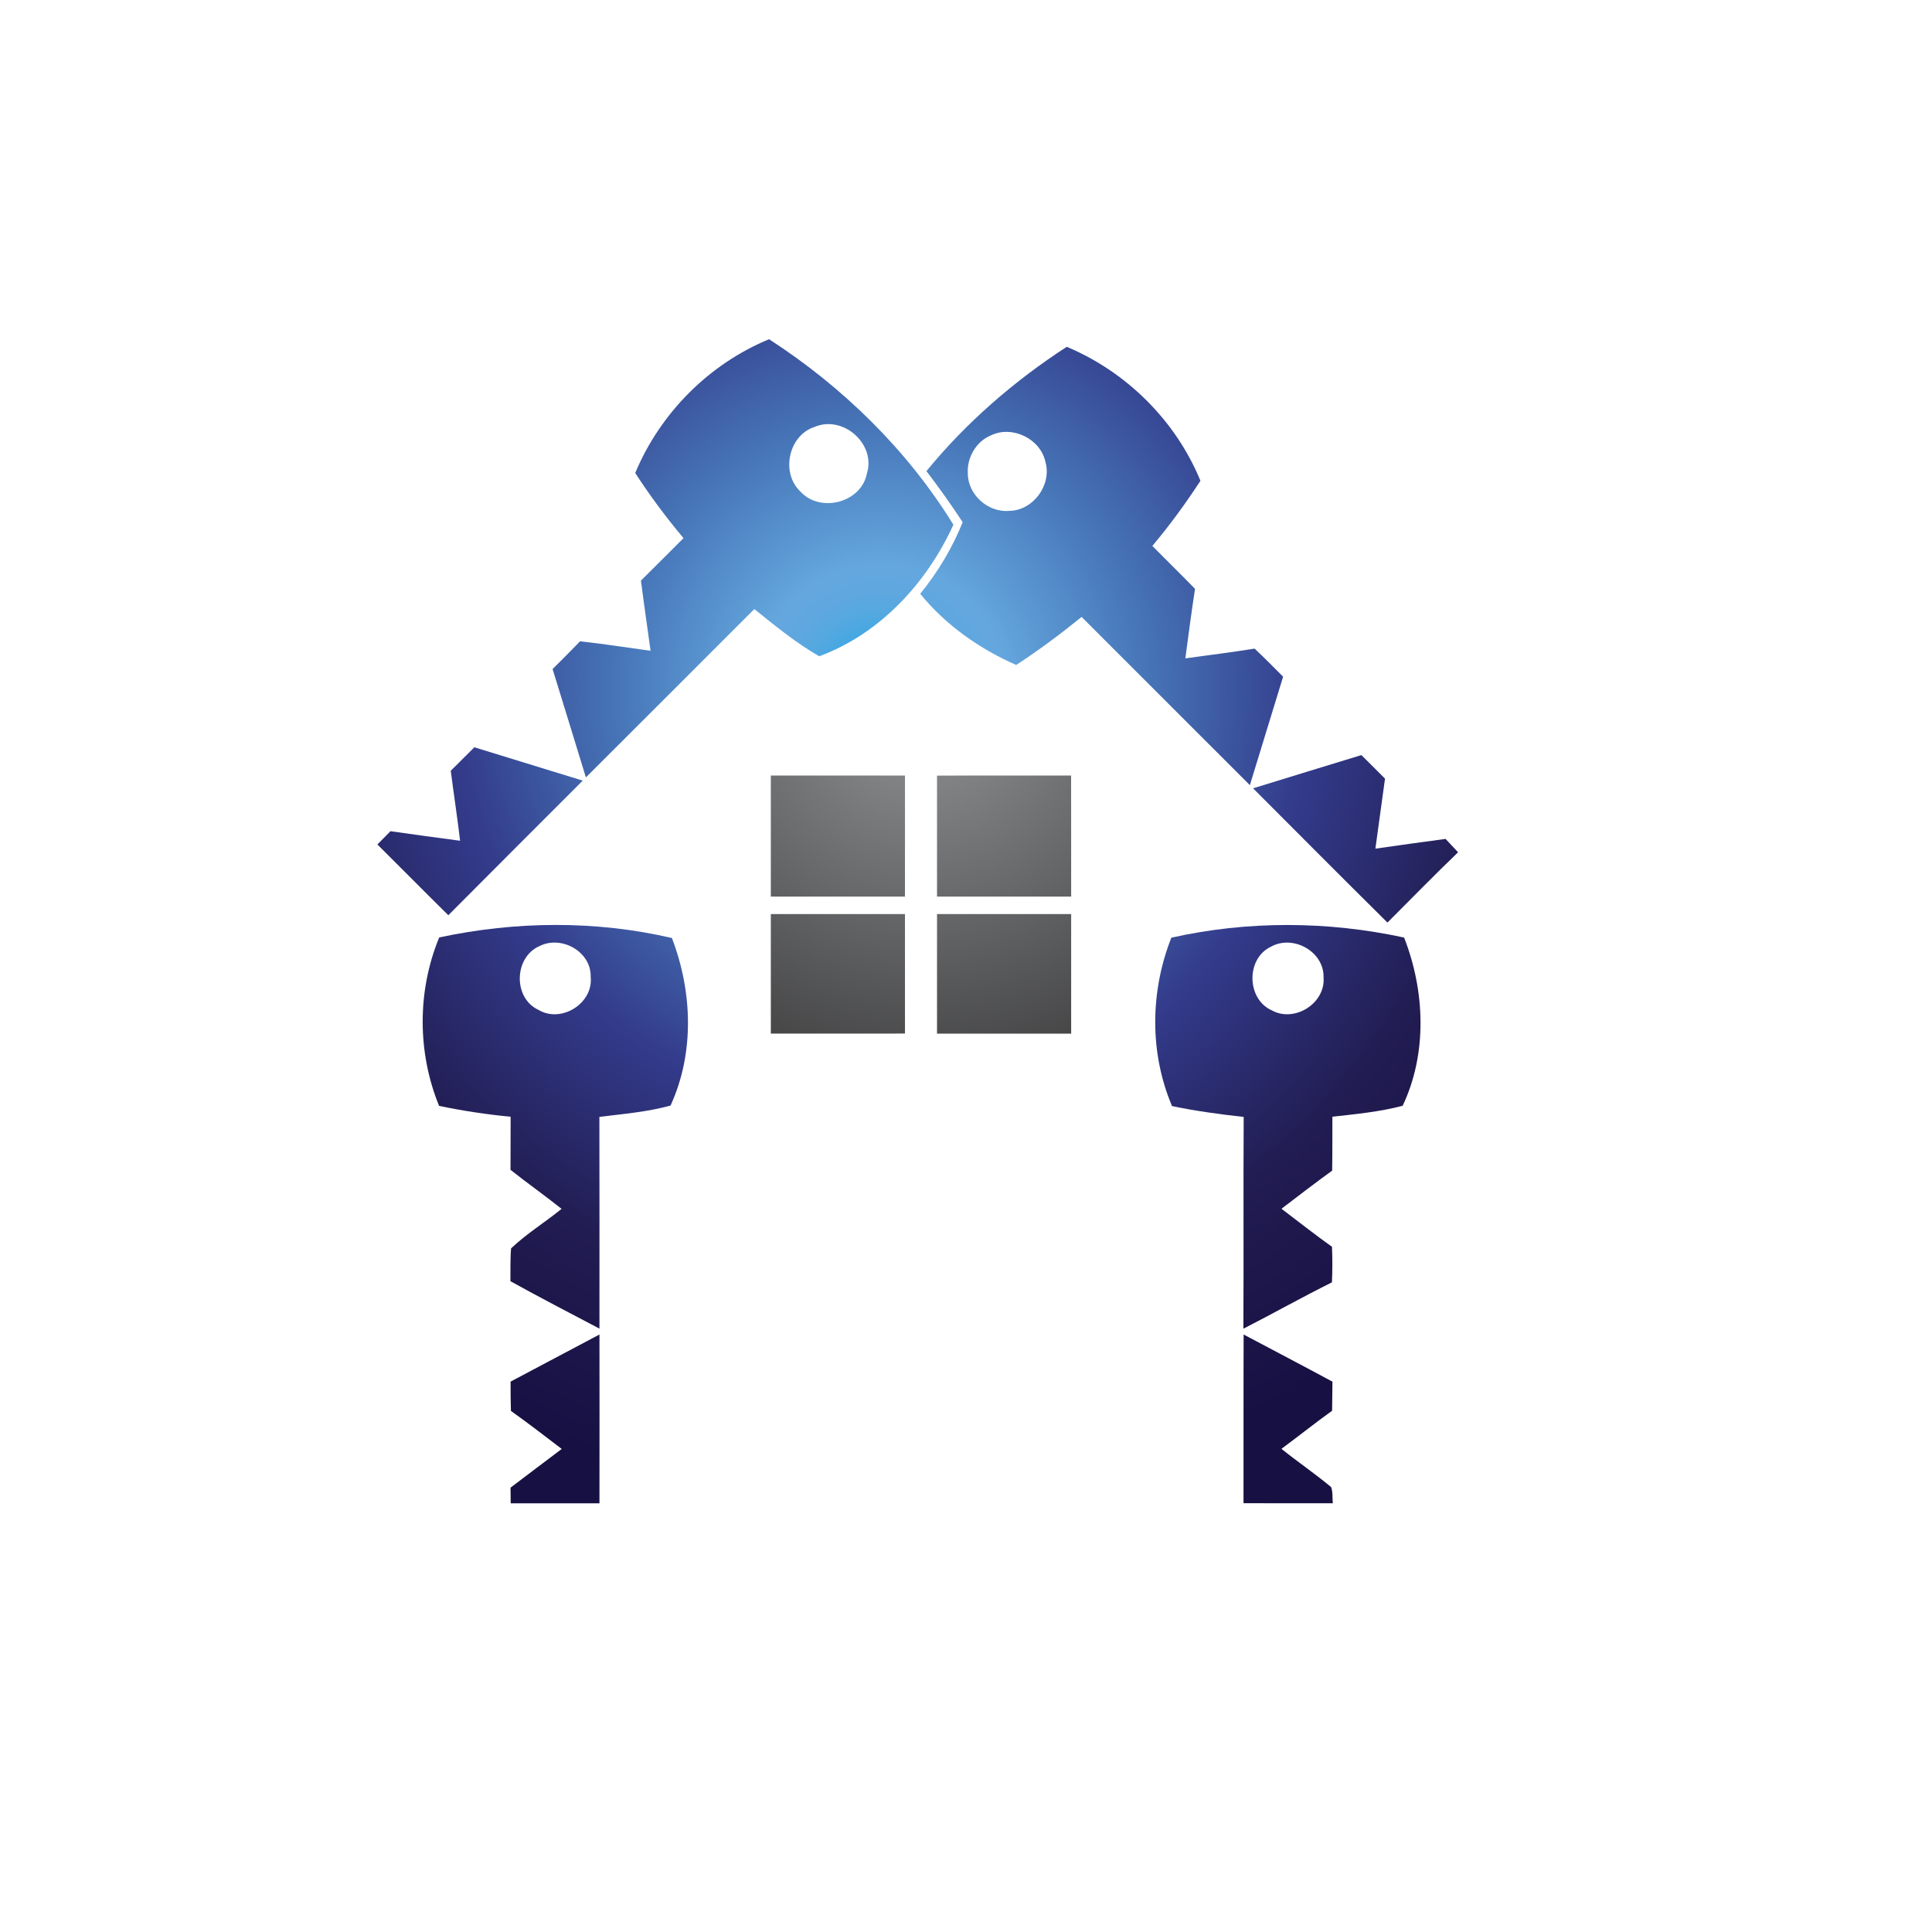 <?xml version="1.0" encoding="iso-8859-1"?>
<!-- Generator: Adobe Illustrator 13.0.0, SVG Export Plug-In . SVG Version: 6.00 Build 14948)  -->
<!DOCTYPE svg PUBLIC "-//W3C//DTD SVG 1.1//EN" "http://www.w3.org/Graphics/SVG/1.1/DTD/svg11.dtd">
<svg version="1.1" id="Layer_1" xmlns="http://www.w3.org/2000/svg" xmlns:xlink="http://www.w3.org/1999/xlink" x="0px" y="0px"
	 width="100px" height="100px" viewBox="0 0 100 100" enable-background="new 0 0 100 100" xml:space="preserve">
<g>
	<g>
		<g>
			<radialGradient id="SVGID_1_" cx="45.594" cy="35.665" r="42.304" gradientUnits="userSpaceOnUse">
				<stop  offset="0" style="stop-color:#00ABEB"/>
				<stop  offset="0.029" style="stop-color:#22AAE7"/>
				<stop  offset="0.06" style="stop-color:#3FA8E3"/>
				<stop  offset="0.091" style="stop-color:#53A8E0"/>
				<stop  offset="0.122" style="stop-color:#60A7DF"/>
				<stop  offset="0.151" style="stop-color:#64A7DE"/>
				<stop  offset="0.327" style="stop-color:#4674B7"/>
				<stop  offset="0.521" style="stop-color:#333B8B"/>
				<stop  offset="0.758" style="stop-color:#211C51"/>
				<stop  offset="1" style="stop-color:#171043"/>
			</radialGradient>
			<path fill="url(#SVGID_1_)" d="M55.215,17.951c3.1,1.301,5.643,3.826,6.92,6.935c-0.765,1.169-1.588,2.3-2.49,3.372
				c0.732,0.744,1.482,1.471,2.209,2.221c-0.182,1.198-0.343,2.396-0.501,3.598c1.195-0.164,2.394-0.316,3.586-0.504
				c0.501,0.472,0.99,0.964,1.474,1.453c-0.574,1.869-1.146,3.741-1.72,5.613c-2.909-2.9-5.804-5.807-8.71-8.707
				c-1.087,0.882-2.212,1.723-3.384,2.487c-1.904-0.835-3.65-2.065-4.969-3.683c0.908-1.119,1.661-2.367,2.197-3.706
				c-0.592-0.905-1.219-1.787-1.875-2.646C50.009,21.871,52.493,19.718,55.215,17.951z M51.295,22.533
				c-0.773,0.311-1.257,1.163-1.201,1.983c0.009,1.11,1.072,2.039,2.174,1.925c1.222-0.032,2.177-1.348,1.846-2.522
				C53.861,22.715,52.402,22,51.295,22.533z"/>
		</g>
		<radialGradient id="SVGID_2_" cx="45.593" cy="35.666" r="42.307" gradientUnits="userSpaceOnUse">
			<stop  offset="0" style="stop-color:#00ABEB"/>
			<stop  offset="0.029" style="stop-color:#22AAE7"/>
			<stop  offset="0.06" style="stop-color:#3FA8E3"/>
			<stop  offset="0.091" style="stop-color:#53A8E0"/>
			<stop  offset="0.122" style="stop-color:#60A7DF"/>
			<stop  offset="0.151" style="stop-color:#64A7DE"/>
			<stop  offset="0.327" style="stop-color:#4674B7"/>
			<stop  offset="0.521" style="stop-color:#333B8B"/>
			<stop  offset="0.758" style="stop-color:#211C51"/>
			<stop  offset="1" style="stop-color:#171043"/>
		</radialGradient>
		<path fill="url(#SVGID_2_)" d="M64.859,40.803c1.866-0.577,3.735-1.148,5.607-1.72c0.404,0.404,0.814,0.812,1.222,1.219
			c-0.164,1.207-0.334,2.417-0.498,3.624c1.21-0.176,2.42-0.34,3.633-0.504c0.211,0.229,0.431,0.457,0.647,0.691
			c-1.239,1.192-2.44,2.423-3.656,3.639C69.485,45.446,67.174,43.123,64.859,40.803z"/>
	</g>
	<g>
		<g>
			<radialGradient id="SVGID_3_" cx="45.595" cy="35.664" r="42.304" gradientUnits="userSpaceOnUse">
				<stop  offset="0" style="stop-color:#00ABEB"/>
				<stop  offset="0.029" style="stop-color:#22AAE7"/>
				<stop  offset="0.06" style="stop-color:#3FA8E3"/>
				<stop  offset="0.091" style="stop-color:#53A8E0"/>
				<stop  offset="0.122" style="stop-color:#60A7DF"/>
				<stop  offset="0.151" style="stop-color:#64A7DE"/>
				<stop  offset="0.327" style="stop-color:#4674B7"/>
				<stop  offset="0.521" style="stop-color:#333B8B"/>
				<stop  offset="0.758" style="stop-color:#211C51"/>
				<stop  offset="1" style="stop-color:#171043"/>
			</radialGradient>
			<path fill="url(#SVGID_3_)" d="M32.879,24.481c1.295-3.1,3.82-5.643,6.929-6.923c3.812,2.47,7.151,5.725,9.539,9.601
				c-1.368,3.015-3.806,5.651-6.943,6.809c-1.204-0.686-2.282-1.576-3.36-2.443c-2.909,2.903-5.807,5.815-8.719,8.713
				c-0.577-1.866-1.14-3.741-1.723-5.607c0.478-0.475,0.952-0.949,1.421-1.436c1.222,0.129,2.432,0.325,3.65,0.489
				c-0.167-1.213-0.343-2.42-0.498-3.633c0.738-0.729,1.471-1.465,2.203-2.197C34.476,26.781,33.641,25.656,32.879,24.481z
				 M42.178,22.091c-1.368,0.431-1.784,2.388-0.741,3.36c1.02,1.11,3.135,0.571,3.431-0.932
				C45.354,22.99,43.651,21.479,42.178,22.091z"/>
		</g>
		<radialGradient id="SVGID_4_" cx="45.592" cy="35.663" r="42.309" gradientUnits="userSpaceOnUse">
			<stop  offset="0" style="stop-color:#00ABEB"/>
			<stop  offset="0.029" style="stop-color:#22AAE7"/>
			<stop  offset="0.06" style="stop-color:#3FA8E3"/>
			<stop  offset="0.091" style="stop-color:#53A8E0"/>
			<stop  offset="0.122" style="stop-color:#60A7DF"/>
			<stop  offset="0.151" style="stop-color:#64A7DE"/>
			<stop  offset="0.327" style="stop-color:#4674B7"/>
			<stop  offset="0.521" style="stop-color:#333B8B"/>
			<stop  offset="0.758" style="stop-color:#211C51"/>
			<stop  offset="1" style="stop-color:#171043"/>
		</radialGradient>
		<path fill="url(#SVGID_4_)" d="M23.331,39.895c0.407-0.404,0.814-0.809,1.222-1.216c1.869,0.577,3.741,1.148,5.61,1.726
			c-2.317,2.32-4.646,4.638-6.958,6.967c-1.233-1.216-2.443-2.446-3.671-3.662c0.226-0.229,0.451-0.463,0.677-0.688
			c1.201,0.173,2.402,0.337,3.604,0.495C23.671,42.303,23.486,41.102,23.331,39.895z"/>
	</g>
	<g>
		<g>
			<radialGradient id="SVGID_5_" cx="45.593" cy="35.664" r="42.306" gradientUnits="userSpaceOnUse">
				<stop  offset="0" style="stop-color:#00ABEB"/>
				<stop  offset="0.029" style="stop-color:#22AAE7"/>
				<stop  offset="0.06" style="stop-color:#3FA8E3"/>
				<stop  offset="0.091" style="stop-color:#53A8E0"/>
				<stop  offset="0.122" style="stop-color:#60A7DF"/>
				<stop  offset="0.151" style="stop-color:#64A7DE"/>
				<stop  offset="0.327" style="stop-color:#4674B7"/>
				<stop  offset="0.521" style="stop-color:#333B8B"/>
				<stop  offset="0.758" style="stop-color:#211C51"/>
				<stop  offset="1" style="stop-color:#171043"/>
			</radialGradient>
			<path fill="url(#SVGID_5_)" d="M22.733,48.522c3.955-0.847,8.098-0.888,12.044,0.029c1.063,2.763,1.178,5.953-0.07,8.672
				c-1.201,0.331-2.449,0.434-3.683,0.586c0.009,3.653,0.003,7.304,0.003,10.96c-1.538-0.812-3.085-1.608-4.608-2.455
				c0.009-0.568-0.015-1.137,0.035-1.699c0.797-0.759,1.758-1.348,2.613-2.045c-0.867-0.691-1.772-1.33-2.643-2.019
				c0.006-0.917,0.006-1.834,0.006-2.748c-1.245-0.12-2.481-0.308-3.703-0.562C21.597,54.473,21.591,51.288,22.733,48.522z
				 M27.928,48.968c-1.324,0.571-1.383,2.684-0.064,3.299c1.181,0.715,2.856-0.331,2.71-1.708
				C30.605,49.255,29.059,48.396,27.928,48.968z"/>
		</g>
		<radialGradient id="SVGID_6_" cx="45.602" cy="35.661" r="42.311" gradientUnits="userSpaceOnUse">
			<stop  offset="0" style="stop-color:#00ABEB"/>
			<stop  offset="0.029" style="stop-color:#22AAE7"/>
			<stop  offset="0.06" style="stop-color:#3FA8E3"/>
			<stop  offset="0.091" style="stop-color:#53A8E0"/>
			<stop  offset="0.122" style="stop-color:#60A7DF"/>
			<stop  offset="0.151" style="stop-color:#64A7DE"/>
			<stop  offset="0.327" style="stop-color:#4674B7"/>
			<stop  offset="0.521" style="stop-color:#333B8B"/>
			<stop  offset="0.758" style="stop-color:#211C51"/>
			<stop  offset="1" style="stop-color:#171043"/>
		</radialGradient>
		<path fill="url(#SVGID_6_)" d="M26.428,71.512c1.535-0.806,3.062-1.632,4.6-2.438c0.003,2.912,0.006,5.824,0,8.736
			c-1.532,0-3.064-0.003-4.594,0c-0.003-0.27-0.009-0.539-0.009-0.809c0.885-0.665,1.764-1.342,2.651-2.004
			c-0.87-0.662-1.737-1.333-2.631-1.969C26.431,72.522,26.425,72.016,26.428,71.512z"/>
	</g>
	<g>
		<g>
			<radialGradient id="SVGID_7_" cx="45.595" cy="35.663" r="42.305" gradientUnits="userSpaceOnUse">
				<stop  offset="0" style="stop-color:#00ABEB"/>
				<stop  offset="0.029" style="stop-color:#22AAE7"/>
				<stop  offset="0.06" style="stop-color:#3FA8E3"/>
				<stop  offset="0.091" style="stop-color:#53A8E0"/>
				<stop  offset="0.122" style="stop-color:#60A7DF"/>
				<stop  offset="0.151" style="stop-color:#64A7DE"/>
				<stop  offset="0.327" style="stop-color:#4674B7"/>
				<stop  offset="0.521" style="stop-color:#333B8B"/>
				<stop  offset="0.758" style="stop-color:#211C51"/>
				<stop  offset="1" style="stop-color:#171043"/>
			</radialGradient>
			<path fill="url(#SVGID_7_)" d="M60.629,48.534c3.952-0.885,8.092-0.864,12.047-0.006c1.081,2.757,1.21,6.003-0.076,8.707
				c-1.189,0.313-2.417,0.431-3.636,0.565c-0.003,0.929,0.003,1.863-0.012,2.792c-0.888,0.642-1.755,1.31-2.622,1.972
				c0.867,0.662,1.726,1.336,2.613,1.969c0.026,0.612,0.026,1.228-0.003,1.84c-1.544,0.768-3.047,1.617-4.582,2.399
				c0.018-3.653-0.006-7.307,0.015-10.96c-1.245-0.138-2.484-0.305-3.709-0.562C59.492,54.49,59.53,51.312,60.629,48.534z
				 M65.782,49.003c-1.298,0.612-1.263,2.713,0.047,3.293c1.172,0.65,2.783-0.36,2.678-1.705
				C68.542,49.252,66.928,48.358,65.782,49.003z"/>
		</g>
		<radialGradient id="SVGID_8_" cx="45.6" cy="35.657" r="42.309" gradientUnits="userSpaceOnUse">
			<stop  offset="0" style="stop-color:#00ABEB"/>
			<stop  offset="0.029" style="stop-color:#22AAE7"/>
			<stop  offset="0.06" style="stop-color:#3FA8E3"/>
			<stop  offset="0.091" style="stop-color:#53A8E0"/>
			<stop  offset="0.122" style="stop-color:#60A7DF"/>
			<stop  offset="0.151" style="stop-color:#64A7DE"/>
			<stop  offset="0.327" style="stop-color:#4674B7"/>
			<stop  offset="0.521" style="stop-color:#333B8B"/>
			<stop  offset="0.758" style="stop-color:#211C51"/>
			<stop  offset="1" style="stop-color:#171043"/>
		</radialGradient>
		<path fill="url(#SVGID_8_)" d="M64.37,69.074c1.532,0.812,3.07,1.617,4.597,2.44c-0.003,0.504-0.009,1.005-0.018,1.506
			c-0.888,0.639-1.743,1.321-2.622,1.972c0.844,0.677,1.74,1.286,2.569,1.978c0.103,0.261,0.056,0.56,0.091,0.838
			c-1.544,0-3.085,0.003-4.623-0.003C64.37,74.893,64.358,71.983,64.37,69.074z"/>
	</g>
	<g>
		<radialGradient id="SVGID_9_" cx="47.795" cy="36.306" r="29.83" gradientUnits="userSpaceOnUse">
			<stop  offset="0" style="stop-color:#919395"/>
			<stop  offset="0.673" style="stop-color:#424243"/>
			<stop  offset="1" style="stop-color:#272525"/>
		</radialGradient>
		<path fill="url(#SVGID_9_)" d="M39.898,40.141c2.314,0.003,4.629,0,6.943,0c0,2.089-0.003,4.178,0,6.267c-2.314,0-4.632,0-6.943,0
			C39.898,44.318,39.896,42.229,39.898,40.141z"/>
		<radialGradient id="SVGID_10_" cx="47.796" cy="36.306" r="29.827" gradientUnits="userSpaceOnUse">
			<stop  offset="0" style="stop-color:#919395"/>
			<stop  offset="0.673" style="stop-color:#424243"/>
			<stop  offset="1" style="stop-color:#272525"/>
		</radialGradient>
		<path fill="url(#SVGID_10_)" d="M48.5,40.146c2.314-0.012,4.626,0,6.94-0.006c0.006,2.089,0,4.178,0.003,6.267
			c-2.314-0.003-4.626,0-6.943,0C48.5,44.318,48.503,42.232,48.5,40.146z"/>
		<radialGradient id="SVGID_11_" cx="47.796" cy="36.306" r="29.829" gradientUnits="userSpaceOnUse">
			<stop  offset="0" style="stop-color:#919395"/>
			<stop  offset="0.673" style="stop-color:#424243"/>
			<stop  offset="1" style="stop-color:#272525"/>
		</radialGradient>
		<path fill="url(#SVGID_11_)" d="M39.898,47.312c2.312,0,4.629,0,6.943,0c0,2.062,0,4.122,0,6.185
			c-2.314,0.006-4.629,0-6.943,0.003C39.898,51.438,39.898,49.375,39.898,47.312z"/>
		<radialGradient id="SVGID_12_" cx="47.796" cy="36.306" r="29.828" gradientUnits="userSpaceOnUse">
			<stop  offset="0" style="stop-color:#919395"/>
			<stop  offset="0.673" style="stop-color:#424243"/>
			<stop  offset="1" style="stop-color:#272525"/>
		</radialGradient>
		<path fill="url(#SVGID_12_)" d="M48.5,47.312c2.314,0,4.629,0,6.943,0c0,2.062,0,4.125,0,6.188c-2.314-0.003-4.626,0-6.943,0
			C48.5,51.435,48.503,49.375,48.5,47.312z"/>
	</g>
</g>
</svg>
